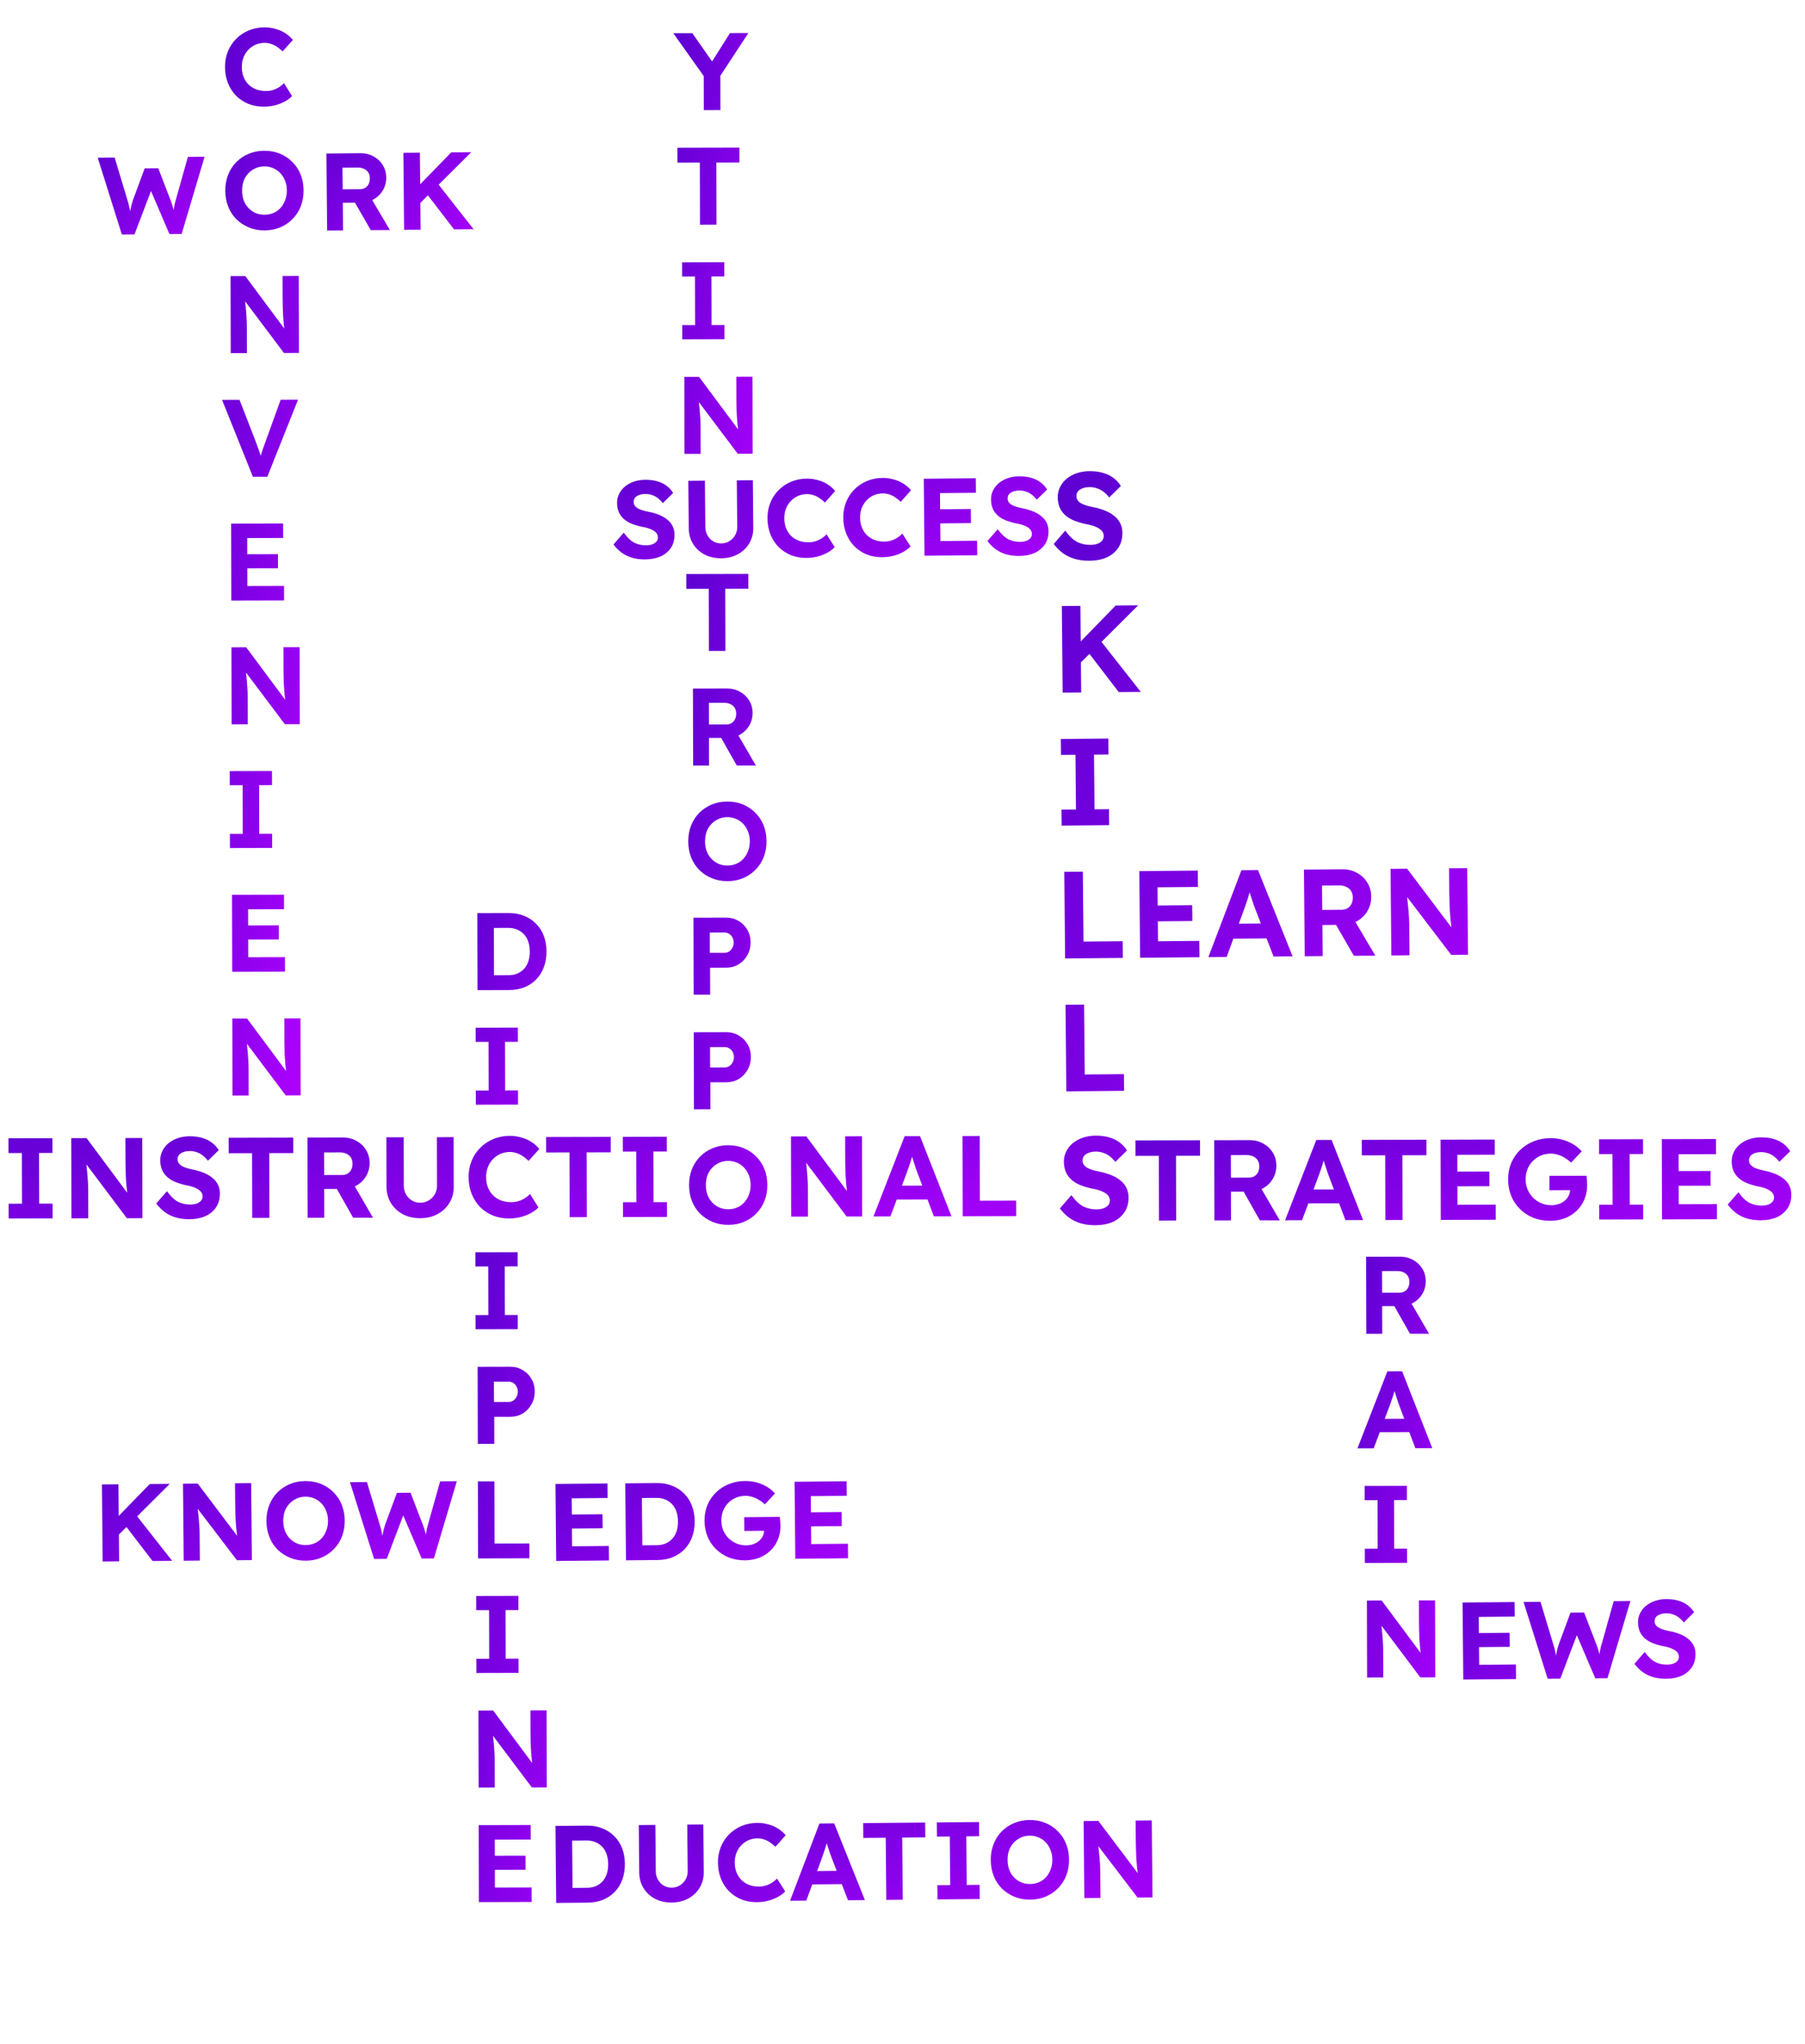 <svg width="394" height="446" viewBox="0 0 394 446" fill="none" xmlns="http://www.w3.org/2000/svg">
<path d="M1.884 265.88L1.877 262.655L4.802 262.648L4.775 251.598L1.85 251.605L1.843 248.38L11.443 248.357L11.45 251.582L8.525 251.589L8.552 262.639L11.477 262.632L11.484 265.857L1.884 265.88ZM15.591 265.848L15.55 248.348L18.9 248.34L28.606 261.392L27.906 261.393C27.838 260.877 27.778 260.377 27.727 259.894C27.676 259.394 27.625 258.894 27.573 258.394C27.539 257.878 27.504 257.353 27.47 256.82C27.452 256.27 27.434 255.695 27.416 255.095C27.398 254.478 27.388 253.811 27.386 253.095L27.375 248.32L31.049 248.311L31.091 265.811L27.691 265.819L17.785 252.642L18.735 252.665C18.82 253.532 18.889 254.273 18.94 254.89C19.008 255.49 19.059 256.014 19.094 256.464C19.128 256.914 19.154 257.306 19.172 257.639C19.206 257.972 19.223 258.289 19.224 258.589C19.241 258.889 19.25 259.206 19.251 259.539L19.266 265.839L15.591 265.848ZM41.311 266.037C40.227 266.039 39.235 265.908 38.335 265.644C37.451 265.379 36.658 264.989 35.957 264.474C35.272 263.959 34.654 263.336 34.102 262.604L36.446 259.923C37.265 261.055 38.076 261.828 38.877 262.242C39.694 262.641 40.578 262.838 41.528 262.836C42.045 262.835 42.503 262.767 42.903 262.633C43.319 262.482 43.643 262.273 43.876 262.006C44.109 261.738 44.225 261.421 44.224 261.055C44.223 260.788 44.164 260.547 44.047 260.33C43.93 260.097 43.763 259.898 43.546 259.731C43.328 259.549 43.07 259.391 42.77 259.258C42.469 259.109 42.136 258.985 41.769 258.886C41.402 258.77 41.001 258.679 40.568 258.613C39.634 258.399 38.817 258.143 38.116 257.844C37.415 257.529 36.831 257.147 36.363 256.698C35.896 256.233 35.544 255.709 35.31 255.126C35.092 254.543 34.982 253.885 34.98 253.152C34.978 252.402 35.143 251.71 35.475 251.076C35.807 250.425 36.264 249.865 36.846 249.397C37.445 248.929 38.127 248.569 38.894 248.317C39.676 248.066 40.501 247.939 41.368 247.937C42.434 247.934 43.368 248.057 44.169 248.305C44.969 248.536 45.661 248.876 46.246 249.325C46.847 249.774 47.348 250.322 47.75 250.971L45.38 253.277C45.029 252.811 44.645 252.42 44.227 252.105C43.827 251.789 43.385 251.557 42.901 251.408C42.434 251.242 41.95 251.16 41.45 251.161C40.9 251.163 40.425 251.239 40.026 251.39C39.626 251.524 39.31 251.725 39.077 251.992C38.861 252.259 38.754 252.584 38.755 252.968C38.755 253.268 38.831 253.534 38.981 253.767C39.132 254 39.349 254.208 39.633 254.391C39.917 254.557 40.259 254.706 40.659 254.838C41.059 254.971 41.501 255.086 41.985 255.185C42.902 255.366 43.727 255.606 44.462 255.904C45.196 256.202 45.821 256.568 46.339 257C46.873 257.415 47.283 257.914 47.568 258.497C47.852 259.063 47.996 259.704 47.997 260.421C48 261.604 47.719 262.613 47.154 263.448C46.59 264.283 45.808 264.926 44.809 265.378C43.81 265.814 42.644 266.034 41.311 266.037ZM55.056 265.754L55.023 251.629L49.923 251.641L49.915 248.266L64.015 248.233L64.023 251.608L58.773 251.62L58.806 265.745L55.056 265.754ZM67.153 265.725L67.112 248.225L74.862 248.207C75.945 248.205 76.929 248.452 77.814 248.95C78.698 249.431 79.391 250.088 79.893 250.92C80.412 251.752 80.673 252.702 80.675 253.768C80.678 254.818 80.422 255.777 79.907 256.645C79.409 257.496 78.719 258.173 77.837 258.675C76.955 259.177 75.972 259.429 74.888 259.432L70.764 259.442L70.778 265.717L67.153 265.725ZM77.078 265.702L72.61 257.812L76.458 257.178L81.428 265.717L77.078 265.702ZM70.756 256.392L74.706 256.382C75.156 256.381 75.548 256.28 75.881 256.08C76.23 255.862 76.496 255.57 76.678 255.203C76.861 254.819 76.952 254.394 76.951 253.927C76.949 253.427 76.84 252.994 76.622 252.628C76.405 252.262 76.088 251.979 75.67 251.78C75.253 251.565 74.77 251.457 74.22 251.459L70.745 251.467L70.756 256.392ZM91.737 265.817C90.32 265.82 89.052 265.532 87.934 264.951C86.833 264.354 85.965 263.539 85.329 262.507C84.693 261.459 84.373 260.276 84.37 258.96L84.345 248.16L88.12 248.151L88.145 258.726C88.146 259.426 88.306 260.059 88.624 260.624C88.942 261.174 89.368 261.614 89.902 261.946C90.453 262.278 91.062 262.444 91.728 262.442C92.412 262.441 93.028 262.272 93.577 261.938C94.143 261.603 94.584 261.16 94.899 260.61C95.231 260.042 95.396 259.408 95.395 258.708L95.37 248.133L99.02 248.125L99.045 258.925C99.048 260.241 98.734 261.426 98.104 262.477C97.473 263.512 96.6 264.331 95.484 264.933C94.386 265.519 93.136 265.814 91.737 265.817ZM111.133 265.871C109.849 265.874 108.665 265.66 107.581 265.23C106.513 264.782 105.579 264.159 104.777 263.361C103.991 262.546 103.381 261.589 102.945 260.491C102.509 259.375 102.289 258.159 102.286 256.842C102.283 255.559 102.505 254.375 102.953 253.29C103.4 252.189 104.031 251.238 104.846 250.436C105.661 249.617 106.618 248.982 107.716 248.529C108.815 248.077 110.007 247.849 111.29 247.846C112.123 247.844 112.94 247.958 113.741 248.19C114.558 248.405 115.3 248.728 115.968 249.16C116.652 249.591 117.237 250.107 117.722 250.705L115.378 253.311C114.977 252.912 114.559 252.571 114.125 252.289C113.708 251.99 113.258 251.766 112.774 251.617C112.307 251.452 111.807 251.369 111.273 251.371C110.557 251.372 109.882 251.507 109.249 251.776C108.633 252.044 108.092 252.42 107.627 252.904C107.161 253.372 106.788 253.948 106.506 254.632C106.241 255.299 106.109 256.041 106.111 256.858C106.113 257.691 106.248 258.449 106.517 259.132C106.785 259.798 107.161 260.372 107.646 260.854C108.13 261.32 108.706 261.685 109.373 261.95C110.057 262.199 110.808 262.322 111.624 262.32C112.158 262.319 112.674 262.242 113.174 262.091C113.673 261.94 114.131 261.731 114.547 261.463C114.98 261.195 115.362 260.886 115.695 260.535L117.527 263.456C117.128 263.907 116.587 264.317 115.905 264.685C115.239 265.053 114.49 265.346 113.657 265.565C112.824 265.767 111.983 265.869 111.133 265.871ZM124.343 265.59L124.31 251.465L119.21 251.477L119.202 248.102L133.302 248.068L133.31 251.443L128.06 251.456L128.093 265.581L124.343 265.59ZM135.99 265.562L135.983 262.337L138.908 262.33L138.882 251.28L135.957 251.287L135.949 248.062L145.549 248.039L145.556 251.264L142.631 251.271L142.658 262.321L145.583 262.314L145.59 265.539L135.99 265.562ZM172.695 265.475L172.654 247.975L176.004 247.967L185.71 261.019L185.01 261.021C184.942 260.504 184.882 260.005 184.831 259.521C184.78 259.021 184.729 258.522 184.678 258.022C184.643 257.505 184.608 256.98 184.574 256.447C184.556 255.897 184.538 255.322 184.52 254.722C184.502 254.105 184.492 253.439 184.49 252.722L184.479 247.947L188.154 247.938L188.195 265.438L184.795 265.446L174.889 252.27L175.839 252.293C175.924 253.159 175.993 253.901 176.044 254.517C176.112 255.117 176.164 255.642 176.198 256.092C176.232 256.542 176.258 256.933 176.276 257.267C176.31 257.6 176.327 257.916 176.328 258.216C176.345 258.516 176.354 258.833 176.355 259.166L176.37 265.466L172.695 265.475ZM190.664 265.433L197.473 247.916L200.823 247.908L207.689 265.392L203.839 265.401L200.292 255.985C200.191 255.718 200.065 255.377 199.914 254.961C199.78 254.544 199.637 254.103 199.486 253.637C199.335 253.17 199.192 252.729 199.058 252.313C198.924 251.88 198.823 251.521 198.755 251.238L199.43 251.212C199.331 251.595 199.216 251.996 199.083 252.412C198.967 252.813 198.843 253.23 198.711 253.663C198.579 254.08 198.438 254.489 198.289 254.889C198.14 255.29 197.999 255.682 197.867 256.065L194.364 265.424L190.664 265.433ZM193.83 261.75L195.048 258.722L203.073 258.703L204.33 261.725L193.83 261.75ZM210.146 265.386L210.105 247.886L213.855 247.877L213.888 262.002L221.813 261.984L221.821 265.359L210.146 265.386Z" fill="url(#paint0_linear_1159_3414)"/>
<path d="M153.628 24.029L153.608 15.653L153.779 16.828L146.964 7.245L151.116 7.235L156.318 14.662L154.686 14.594L159.348 7.215L163.356 7.206L156.876 17.085L157.232 15.452L157.252 24.02L153.628 24.029ZM152.799 49.031L152.767 35.471L147.871 35.482L147.864 32.242L161.4 32.21L161.407 35.45L156.367 35.462L156.399 49.022L152.799 49.031ZM148.923 74.04L148.915 70.944L151.723 70.937L151.698 60.329L148.89 60.336L148.883 57.24L158.099 57.218L158.106 60.314L155.298 60.321L155.323 70.929L158.131 70.922L158.139 74.018L148.923 74.04ZM149.414 99.039L149.374 82.239L152.59 82.231L161.908 94.761L161.236 94.763C161.171 94.267 161.114 93.787 161.065 93.323C161.015 92.843 160.966 92.364 160.917 91.884C160.884 91.388 160.851 90.884 160.818 90.372C160.8 89.844 160.783 89.292 160.766 88.716C160.748 88.124 160.739 87.484 160.737 86.796L160.726 82.212L164.254 82.204L164.294 99.004L161.03 99.011L151.52 86.362L152.432 86.384C152.514 87.216 152.58 87.927 152.629 88.519C152.694 89.095 152.744 89.599 152.777 90.031C152.81 90.463 152.835 90.839 152.851 91.159C152.884 91.479 152.901 91.783 152.902 92.071C152.918 92.359 152.927 92.663 152.928 92.983L152.942 99.031L149.414 99.039Z" fill="url(#paint1_linear_1159_3414)"/>
<path d="M298.236 291.039L298.196 274.239L305.636 274.222C306.676 274.219 307.621 274.457 308.47 274.935C309.319 275.397 309.985 276.027 310.466 276.826C310.964 277.625 311.215 278.536 311.217 279.56C311.219 280.568 310.974 281.489 310.48 282.322C310.001 283.139 309.339 283.789 308.492 284.271C307.645 284.753 306.702 284.995 305.662 284.998L301.702 285.007L301.716 291.031L298.236 291.039ZM307.764 291.017L303.474 283.443L307.169 282.834L311.94 291.031L307.764 291.017ZM301.695 282.079L305.487 282.07C305.919 282.069 306.295 281.972 306.614 281.779C306.95 281.57 307.205 281.29 307.38 280.937C307.555 280.569 307.642 280.161 307.641 279.713C307.64 279.233 307.535 278.817 307.326 278.466C307.118 278.114 306.813 277.843 306.412 277.652C306.012 277.445 305.548 277.342 305.02 277.343L301.684 277.351L301.695 282.079ZM296.303 316.044L302.84 299.228L306.056 299.221L312.647 316.005L308.951 316.014L305.546 306.974C305.449 306.718 305.329 306.39 305.184 305.991C305.055 305.591 304.918 305.167 304.773 304.72C304.628 304.272 304.491 303.848 304.362 303.449C304.233 303.033 304.136 302.689 304.071 302.417L304.719 302.392C304.624 302.76 304.513 303.144 304.386 303.545C304.275 303.929 304.156 304.329 304.029 304.745C303.902 305.146 303.767 305.538 303.623 305.922C303.48 306.307 303.345 306.683 303.218 307.051L299.855 316.035L296.303 316.044ZM299.343 312.509L300.512 309.602L308.216 309.584L309.423 312.485L299.343 312.509ZM297.923 341.04L297.915 337.944L300.723 337.937L300.698 327.329L297.89 327.336L297.883 324.24L307.099 324.218L307.106 327.314L304.298 327.321L304.323 337.929L307.131 337.922L307.139 341.018L297.923 341.04ZM298.414 366.039L298.374 349.239L301.59 349.231L310.908 361.761L310.236 361.763C310.171 361.267 310.114 360.787 310.065 360.323C310.015 359.843 309.966 359.364 309.917 358.884C309.884 358.388 309.851 357.884 309.818 357.372C309.8 356.844 309.783 356.292 309.766 355.716C309.748 355.124 309.739 354.484 309.737 353.796L309.726 349.212L313.254 349.204L313.294 366.004L310.03 366.011L300.52 353.362L301.432 353.384C301.514 354.216 301.58 354.927 301.629 355.519C301.694 356.095 301.744 356.599 301.777 357.031C301.81 357.463 301.835 357.839 301.851 358.159C301.884 358.479 301.901 358.783 301.902 359.071C301.918 359.359 301.927 359.663 301.928 359.983L301.942 366.031L298.414 366.039Z" fill="url(#paint2_linear_1159_3414)"/>
<path d="M154.74 142.042L154.708 128.482L149.812 128.494L149.804 125.254L163.34 125.222L163.348 128.462L158.308 128.474L158.34 142.034L154.74 142.042ZM151.295 167.051L151.256 150.251L158.696 150.233C159.736 150.231 160.68 150.468 161.529 150.946C162.378 151.408 163.044 152.039 163.526 152.838C164.024 153.636 164.274 154.548 164.276 155.572C164.279 156.58 164.033 157.5 163.539 158.334C163.061 159.151 162.398 159.8 161.551 160.282C160.705 160.764 159.761 161.007 158.721 161.009L154.761 161.018L154.775 167.042L151.295 167.051ZM160.823 167.028L156.533 159.454L160.228 158.845L164.999 167.042L160.823 167.028ZM154.754 158.09L158.546 158.081C158.978 158.08 159.354 157.983 159.674 157.791C160.009 157.582 160.264 157.301 160.44 156.949C160.615 156.58 160.702 156.172 160.701 155.724C160.699 155.244 160.595 154.829 160.386 154.477C160.177 154.126 159.872 153.854 159.472 153.663C159.071 153.456 158.607 153.353 158.079 153.355L154.743 153.362L154.754 158.09ZM158.795 192.273C157.563 192.276 156.427 192.063 155.386 191.633C154.345 191.203 153.431 190.606 152.646 189.839C151.876 189.057 151.281 188.139 150.863 187.084C150.444 186.013 150.234 184.853 150.231 183.605C150.228 182.341 150.433 181.189 150.847 180.148C151.26 179.091 151.85 178.169 152.616 177.384C153.398 176.598 154.309 175.988 155.348 175.553C156.387 175.119 157.522 174.9 158.754 174.897C160.002 174.894 161.139 175.107 162.164 175.537C163.205 175.966 164.11 176.572 164.88 177.354C165.666 178.137 166.268 179.055 166.686 180.11C167.105 181.165 167.316 182.317 167.319 183.565C167.322 184.813 167.116 185.965 166.703 187.022C166.289 188.079 165.692 189.001 164.909 189.786C164.143 190.572 163.241 191.182 162.202 191.617C161.179 192.051 160.043 192.27 158.795 192.273ZM158.787 188.865C159.491 188.863 160.139 188.734 160.73 188.476C161.338 188.219 161.857 187.85 162.288 187.369C162.719 186.888 163.053 186.327 163.292 185.686C163.546 185.046 163.673 184.341 163.671 183.573C163.669 182.805 163.539 182.102 163.282 181.462C163.04 180.823 162.703 180.272 162.27 179.809C161.837 179.33 161.316 178.963 160.707 178.708C160.114 178.438 159.466 178.303 158.762 178.305C158.058 178.307 157.41 178.444 156.819 178.718C156.228 178.975 155.709 179.344 155.262 179.825C154.815 180.29 154.472 180.843 154.234 181.484C154.011 182.124 153.901 182.828 153.903 183.596C153.905 184.364 154.018 185.068 154.244 185.708C154.485 186.347 154.831 186.906 155.28 187.385C155.729 187.864 156.25 188.231 156.842 188.486C157.435 188.74 158.083 188.867 158.787 188.865ZM151.414 217.05L151.374 200.251L158.502 200.234C159.494 200.231 160.391 200.469 161.192 200.947C162.009 201.409 162.65 202.048 163.116 202.863C163.598 203.678 163.841 204.597 163.843 205.621C163.845 206.661 163.608 207.598 163.13 208.431C162.668 209.264 162.029 209.929 161.214 210.427C160.416 210.909 159.52 211.151 158.528 211.154L155 211.162L155.014 217.042L151.414 217.05ZM154.944 207.922L158.112 207.915C158.496 207.914 158.84 207.817 159.144 207.624C159.447 207.415 159.687 207.143 159.862 206.806C160.053 206.47 160.148 206.086 160.147 205.654C160.146 205.222 160.049 204.846 159.856 204.526C159.68 204.191 159.439 203.935 159.135 203.76C158.83 203.569 158.486 203.474 158.102 203.475L154.934 203.482L154.944 207.922ZM151.473 242.05L151.433 225.25L158.561 225.234C159.553 225.231 160.45 225.469 161.251 225.947C162.068 226.409 162.71 227.048 163.176 227.863C163.658 228.677 163.9 229.597 163.902 230.621C163.905 231.661 163.667 232.597 163.189 233.431C162.727 234.264 162.088 234.929 161.274 235.427C160.475 235.909 159.579 236.151 158.587 236.154L155.059 236.162L155.073 242.042L151.473 242.05ZM155.004 232.922L158.172 232.915C158.556 232.914 158.899 232.817 159.203 232.624C159.507 232.415 159.746 232.143 159.921 231.806C160.112 231.47 160.207 231.086 160.206 230.654C160.205 230.222 160.108 229.846 159.916 229.526C159.739 229.191 159.498 228.935 159.194 228.76C158.889 228.569 158.545 228.474 158.161 228.475L154.993 228.482L155.004 232.922ZM158.973 267.273C157.741 267.276 156.605 267.062 155.564 266.633C154.523 266.203 153.609 265.605 152.823 264.839C152.054 264.057 151.459 263.139 151.041 262.084C150.622 261.012 150.412 259.853 150.409 258.605C150.406 257.341 150.611 256.189 151.024 255.148C151.438 254.091 152.028 253.169 152.794 252.383C153.576 251.597 154.487 250.987 155.526 250.553C156.564 250.118 157.7 249.9 158.932 249.897C160.18 249.894 161.316 250.107 162.341 250.537C163.383 250.966 164.288 251.572 165.058 252.354C165.844 253.136 166.446 254.055 166.864 255.11C167.283 256.165 167.494 257.316 167.497 258.564C167.5 259.812 167.294 260.965 166.881 262.022C166.467 263.079 165.869 264 165.087 264.786C164.321 265.572 163.419 266.182 162.38 266.617C161.357 267.051 160.221 267.27 158.973 267.273ZM158.965 263.865C159.669 263.863 160.317 263.734 160.908 263.476C161.516 263.219 162.035 262.849 162.466 262.368C162.896 261.887 163.231 261.327 163.47 260.686C163.724 260.045 163.85 259.341 163.849 258.573C163.847 257.805 163.717 257.101 163.46 256.462C163.218 255.823 162.881 255.271 162.448 254.808C162.014 254.329 161.494 253.963 160.885 253.708C160.292 253.438 159.644 253.303 158.94 253.305C158.236 253.306 157.588 253.444 156.997 253.717C156.406 253.975 155.887 254.344 155.44 254.825C154.993 255.29 154.65 255.843 154.412 256.483C154.189 257.124 154.079 257.828 154.081 258.596C154.082 259.364 154.196 260.068 154.422 260.707C154.663 261.347 155.008 261.906 155.458 262.385C155.907 262.864 156.428 263.231 157.02 263.485C157.613 263.74 158.261 263.866 158.965 263.865Z" fill="url(#paint3_linear_1159_3414)"/>
<path d="M252.984 266.332L252.951 252.207L247.851 252.219L247.843 248.844L261.943 248.811L261.951 252.186L256.701 252.198L256.734 266.323L252.984 266.332ZM265.081 266.303L265.04 248.803L272.79 248.785C273.873 248.783 274.857 249.03 275.742 249.528C276.626 250.009 277.319 250.666 277.821 251.498C278.34 252.33 278.6 253.28 278.603 254.346C278.605 255.396 278.349 256.355 277.835 257.223C277.337 258.074 276.647 258.751 275.765 259.253C274.882 259.755 273.9 260.008 272.816 260.01L268.691 260.02L268.706 266.295L265.081 266.303ZM275.006 266.28L270.538 258.39L274.386 257.756L279.356 266.295L275.006 266.28ZM268.684 256.97L272.634 256.961C273.084 256.959 273.476 256.859 273.808 256.658C274.158 256.44 274.424 256.148 274.606 255.781C274.789 255.397 274.879 254.972 274.878 254.505C274.877 254.005 274.768 253.572 274.55 253.206C274.333 252.84 274.015 252.557 273.598 252.358C273.181 252.143 272.697 252.035 272.147 252.037L268.673 252.045L268.684 256.97ZM280.511 266.267L287.32 248.751L290.67 248.743L297.536 266.226L293.686 266.236L290.139 256.819C290.038 256.553 289.912 256.211 289.761 255.795C289.627 255.379 289.484 254.937 289.333 254.471C289.182 254.005 289.039 253.563 288.905 253.147C288.771 252.714 288.67 252.356 288.603 252.073L289.277 252.046C289.178 252.43 289.063 252.83 288.93 253.247C288.815 253.647 288.691 254.064 288.558 254.498C288.426 254.915 288.285 255.323 288.136 255.724C287.987 256.124 287.846 256.516 287.714 256.9L284.211 266.258L280.511 266.267ZM283.677 262.584L284.895 259.556L292.92 259.537L294.177 262.559L283.677 262.584ZM302.398 266.215L302.365 252.09L297.265 252.102L297.257 248.727L311.357 248.694L311.365 252.069L306.115 252.081L306.148 266.206L302.398 266.215ZM314.495 266.186L314.454 248.686L326.279 248.658L326.287 251.958L318.112 251.978L318.137 262.878L326.487 262.858L326.495 266.158L314.495 266.186ZM316.228 258.857L316.22 255.657L325.095 255.636L325.103 258.836L316.228 258.857ZM338.39 266.38C337.04 266.383 335.798 266.161 334.663 265.713C333.546 265.249 332.577 264.61 331.759 263.795C330.94 262.981 330.305 262.024 329.852 260.925C329.416 259.826 329.197 258.635 329.193 257.351C329.19 256.068 329.413 254.884 329.86 253.8C330.324 252.699 330.972 251.747 331.803 250.945C332.651 250.126 333.642 249.491 334.774 249.038C335.906 248.585 337.147 248.357 338.497 248.354C339.43 248.352 340.322 248.475 341.173 248.723C342.024 248.971 342.799 249.311 343.5 249.742C344.201 250.174 344.786 250.673 345.254 251.238L342.935 253.694C342.501 253.278 342.041 252.929 341.557 252.647C341.09 252.348 340.598 252.124 340.081 251.976C339.564 251.81 339.03 251.728 338.48 251.729C337.697 251.731 336.972 251.875 336.306 252.159C335.657 252.444 335.083 252.837 334.584 253.339C334.085 253.84 333.695 254.432 333.413 255.116C333.148 255.8 333.017 256.542 333.018 257.342C333.02 258.126 333.164 258.867 333.449 259.566C333.75 260.249 334.152 260.848 334.653 261.363C335.171 261.862 335.772 262.261 336.456 262.559C337.14 262.841 337.874 262.981 338.657 262.979C339.207 262.978 339.732 262.893 340.231 262.725C340.731 262.557 341.164 262.323 341.53 262.022C341.912 261.705 342.203 261.337 342.402 260.92C342.618 260.503 342.725 260.061 342.724 259.594L342.722 258.994L343.224 259.693L338.224 259.705L338.217 256.58L346.317 256.561C346.334 256.744 346.351 256.969 346.368 257.236C346.402 257.502 346.42 257.769 346.42 258.036C346.437 258.285 346.446 258.485 346.447 258.635C346.449 259.769 346.243 260.811 345.829 261.762C345.431 262.713 344.867 263.531 344.135 264.216C343.42 264.901 342.571 265.436 341.589 265.822C340.606 266.191 339.54 266.377 338.39 266.38ZM349.079 266.104L349.072 262.879L351.997 262.872L351.97 251.822L349.045 251.829L349.038 248.604L358.638 248.582L358.645 251.807L355.72 251.813L355.747 262.863L358.672 262.856L358.679 266.081L349.079 266.104ZM362.786 266.072L362.745 248.572L374.57 248.544L374.577 251.844L366.402 251.863L366.428 262.763L374.778 262.743L374.786 266.043L362.786 266.072ZM364.519 258.743L364.511 255.543L373.386 255.522L373.394 258.722L364.519 258.743ZM384.331 266.271C383.247 266.273 382.255 266.142 381.355 265.878C380.471 265.613 379.678 265.223 378.977 264.708C378.293 264.193 377.674 263.57 377.123 262.838L379.466 260.157C380.286 261.289 381.096 262.062 381.897 262.476C382.714 262.874 383.598 263.072 384.548 263.07C385.065 263.069 385.523 263.001 385.923 262.867C386.339 262.716 386.664 262.507 386.896 262.24C387.129 261.972 387.245 261.655 387.244 261.289C387.243 261.022 387.184 260.781 387.067 260.564C386.95 260.331 386.783 260.131 386.566 259.965C386.349 259.782 386.09 259.625 385.79 259.492C385.489 259.343 385.156 259.219 384.789 259.12C384.422 259.004 384.022 258.913 383.588 258.847C382.654 258.633 381.837 258.377 381.136 258.078C380.436 257.763 379.851 257.381 379.384 256.932C378.916 256.467 378.565 255.943 378.33 255.36C378.112 254.777 378.002 254.119 378 253.386C377.998 252.636 378.163 251.944 378.495 251.309C378.827 250.659 379.284 250.099 379.866 249.631C380.465 249.163 381.148 248.803 381.914 248.551C382.697 248.299 383.521 248.172 384.388 248.17C385.455 248.168 386.388 248.291 387.189 248.539C387.989 248.77 388.682 249.11 389.266 249.559C389.867 250.007 390.369 250.556 390.77 251.205L388.401 253.511C388.049 253.045 387.665 252.654 387.248 252.339C386.847 252.023 386.405 251.791 385.921 251.642C385.454 251.476 384.971 251.394 384.471 251.395C383.921 251.397 383.446 251.473 383.046 251.624C382.646 251.758 382.33 251.959 382.097 252.226C381.881 252.493 381.774 252.818 381.775 253.202C381.776 253.502 381.851 253.768 382.002 254.001C382.152 254.234 382.369 254.442 382.653 254.625C382.937 254.791 383.279 254.94 383.679 255.072C384.08 255.205 384.521 255.32 385.005 255.419C385.922 255.6 386.748 255.84 387.482 256.138C388.216 256.436 388.842 256.802 389.359 257.234C389.894 257.649 390.303 258.148 390.588 258.731C390.873 259.297 391.016 259.938 391.017 260.655C391.02 261.838 390.739 262.847 390.175 263.682C389.61 264.516 388.828 265.16 387.829 265.612C386.83 266.048 385.664 266.267 384.331 266.271Z" fill="url(#paint4_linear_1159_3414)"/>
<path d="M140.856 122.065C139.816 122.075 138.863 121.956 137.996 121.708C137.146 121.459 136.383 121.09 135.706 120.601C135.045 120.111 134.448 119.516 133.913 118.817L136.146 116.228C136.94 117.309 137.722 118.046 138.494 118.439C139.282 118.816 140.131 119 141.043 118.991C141.539 118.987 141.979 118.919 142.362 118.787C142.76 118.639 143.07 118.437 143.292 118.178C143.514 117.92 143.623 117.615 143.619 117.263C143.617 117.007 143.559 116.776 143.445 116.569C143.331 116.346 143.169 116.156 142.96 115.997C142.75 115.823 142.501 115.674 142.212 115.548C141.922 115.407 141.601 115.29 141.248 115.197C140.895 115.089 140.51 115.004 140.094 114.944C139.196 114.744 138.41 114.503 137.735 114.222C137.06 113.924 136.497 113.561 136.045 113.133C135.593 112.689 135.252 112.189 135.023 111.631C134.81 111.073 134.7 110.442 134.694 109.738C134.687 109.018 134.841 108.352 135.155 107.741C135.469 107.114 135.904 106.574 136.46 106.121C137.032 105.668 137.685 105.318 138.419 105.071C139.168 104.824 139.959 104.697 140.791 104.689C141.815 104.68 142.712 104.791 143.482 105.024C144.252 105.241 144.919 105.563 145.483 105.99C146.063 106.416 146.548 106.94 146.938 107.56L144.678 109.789C144.338 109.344 143.967 108.972 143.564 108.672C143.177 108.371 142.751 108.151 142.286 108.011C141.836 107.855 141.372 107.78 140.892 107.784C140.364 107.789 139.908 107.865 139.526 108.013C139.143 108.144 138.841 108.339 138.619 108.597C138.414 108.855 138.312 109.168 138.316 109.536C138.318 109.824 138.393 110.079 138.539 110.302C138.685 110.525 138.895 110.723 139.168 110.896C139.442 111.054 139.771 111.195 140.156 111.319C140.542 111.444 140.967 111.552 141.431 111.643C142.313 111.811 143.107 112.036 143.814 112.317C144.52 112.599 145.124 112.945 145.623 113.357C146.139 113.752 146.536 114.228 146.813 114.786C147.09 115.327 147.231 115.942 147.238 116.63C147.248 117.766 146.985 118.736 146.449 119.541C145.912 120.346 145.166 120.969 144.21 121.41C143.254 121.835 142.136 122.053 140.856 122.065ZM157.459 121.816C156.099 121.828 154.88 121.559 153.803 121.009C152.742 120.443 151.903 119.667 151.286 118.681C150.668 117.678 150.354 116.545 150.342 115.281L150.246 104.914L153.87 104.88L153.964 115.032C153.97 115.704 154.128 116.31 154.437 116.851C154.746 117.377 155.158 117.797 155.672 118.112C156.203 118.427 156.789 118.582 157.429 118.576C158.085 118.57 158.675 118.404 159.2 118.079C159.741 117.754 160.161 117.326 160.461 116.796C160.775 116.249 160.93 115.639 160.924 114.967L160.83 104.816L164.334 104.783L164.429 115.151C164.441 116.415 164.148 117.554 163.549 118.567C162.95 119.565 162.118 120.357 161.051 120.942C160 121.512 158.803 121.803 157.459 121.816ZM176.079 121.74C174.847 121.751 173.709 121.553 172.665 121.147C171.637 120.725 170.736 120.133 169.961 119.372C169.202 118.595 168.609 117.68 168.183 116.628C167.757 115.56 167.539 114.394 167.527 113.13C167.516 111.898 167.721 110.76 168.143 109.716C168.566 108.656 169.165 107.739 169.942 106.964C170.719 106.172 171.633 105.556 172.685 105.114C173.737 104.672 174.879 104.446 176.111 104.434C176.911 104.427 177.696 104.532 178.466 104.749C179.252 104.949 179.967 105.255 180.611 105.665C181.27 106.075 181.835 106.566 182.304 107.137L180.071 109.654C179.684 109.274 179.281 108.949 178.862 108.681C178.46 108.397 178.026 108.185 177.56 108.045C177.111 107.889 176.63 107.814 176.118 107.819C175.43 107.825 174.783 107.959 174.178 108.221C173.588 108.482 173.072 108.847 172.628 109.315C172.184 109.767 171.829 110.322 171.563 110.981C171.313 111.623 171.192 112.336 171.199 113.12C171.206 113.92 171.341 114.647 171.603 115.301C171.865 115.938 172.23 116.487 172.698 116.947C173.167 117.39 173.722 117.737 174.364 117.987C175.022 118.221 175.743 118.334 176.527 118.327C177.039 118.322 177.535 118.246 178.013 118.097C178.492 117.949 178.93 117.745 179.328 117.485C179.741 117.225 180.107 116.926 180.424 116.587L182.201 119.379C181.821 119.814 181.305 120.211 180.652 120.569C180.016 120.927 179.298 121.214 178.5 121.429C177.702 121.629 176.895 121.732 176.079 121.74ZM192.625 121.587C191.393 121.598 190.255 121.4 189.211 120.994C188.184 120.572 187.282 119.98 186.507 119.219C185.748 118.442 185.155 117.527 184.73 116.475C184.304 115.407 184.085 114.241 184.073 112.977C184.062 111.745 184.267 110.607 184.69 109.563C185.112 108.503 185.711 107.586 186.488 106.811C187.265 106.019 188.179 105.403 189.231 104.961C190.283 104.519 191.425 104.293 192.657 104.282C193.457 104.274 194.242 104.379 195.012 104.596C195.798 104.796 196.513 105.102 197.157 105.512C197.817 105.922 198.381 106.413 198.85 106.984L196.618 109.501C196.23 109.121 195.827 108.796 195.409 108.528C195.006 108.244 194.572 108.032 194.107 107.892C193.657 107.736 193.176 107.661 192.664 107.666C191.976 107.672 191.33 107.806 190.724 108.068C190.134 108.329 189.618 108.694 189.174 109.162C188.73 109.614 188.375 110.169 188.109 110.828C187.859 111.47 187.738 112.183 187.745 112.967C187.753 113.767 187.887 114.494 188.149 115.148C188.411 115.785 188.776 116.334 189.245 116.794C189.713 117.237 190.268 117.584 190.91 117.834C191.569 118.068 192.29 118.181 193.074 118.174C193.586 118.17 194.081 118.093 194.56 117.945C195.038 117.796 195.476 117.592 195.874 117.332C196.288 117.072 196.653 116.773 196.97 116.434L198.748 119.226C198.368 119.661 197.851 120.058 197.198 120.416C196.562 120.774 195.844 121.061 195.046 121.276C194.248 121.476 193.441 121.579 192.625 121.587ZM201.801 121.262L201.646 104.462L212.998 104.357L213.027 107.525L205.179 107.598L205.276 118.061L213.292 117.987L213.321 121.155L201.801 121.262ZM203.416 114.214L203.388 111.143L211.908 111.064L211.936 114.136L203.416 114.214ZM222.485 121.31C221.445 121.32 220.492 121.201 219.626 120.953C218.775 120.705 218.012 120.336 217.335 119.846C216.675 119.356 216.077 118.762 215.543 118.063L217.775 115.474C218.569 116.554 219.352 117.291 220.123 117.684C220.911 118.061 221.761 118.245 222.673 118.237C223.169 118.232 223.608 118.164 223.991 118.032C224.39 117.885 224.7 117.682 224.921 117.424C225.143 117.166 225.252 116.861 225.249 116.509C225.246 116.253 225.188 116.021 225.074 115.814C224.96 115.591 224.799 115.401 224.589 115.243C224.379 115.069 224.13 114.919 223.841 114.794C223.552 114.652 223.23 114.535 222.878 114.443C222.525 114.334 222.14 114.249 221.723 114.189C220.825 113.99 220.039 113.749 219.364 113.467C218.69 113.169 218.126 112.806 217.674 112.379C217.222 111.935 216.882 111.434 216.652 110.876C216.439 110.318 216.329 109.687 216.323 108.983C216.316 108.263 216.47 107.597 216.784 106.987C217.099 106.36 217.534 105.82 218.09 105.366C218.661 104.913 219.314 104.563 220.048 104.316C220.798 104.069 221.588 103.942 222.42 103.934C223.444 103.925 224.341 104.037 225.112 104.269C225.882 104.486 226.549 104.808 227.113 105.235C227.693 105.662 228.178 106.185 228.567 106.806L226.308 109.035C225.968 108.59 225.596 108.217 225.193 107.917C224.807 107.616 224.381 107.396 223.915 107.257C223.466 107.101 223.001 107.025 222.521 107.03C221.993 107.034 221.538 107.111 221.155 107.258C220.772 107.39 220.47 107.585 220.248 107.843C220.043 108.1 219.942 108.413 219.945 108.781C219.948 109.069 220.022 109.325 220.168 109.547C220.314 109.77 220.524 109.968 220.798 110.142C221.071 110.299 221.401 110.44 221.786 110.564C222.171 110.689 222.596 110.797 223.061 110.889C223.942 111.057 224.736 111.281 225.443 111.563C226.15 111.844 226.753 112.191 227.253 112.602C227.768 112.997 228.165 113.474 228.442 114.031C228.719 114.573 228.861 115.187 228.867 115.875C228.878 117.011 228.615 117.982 228.078 118.787C227.541 119.592 226.795 120.215 225.839 120.655C224.883 121.08 223.765 121.299 222.485 121.31Z" fill="url(#paint5_linear_1159_3414)"/>
<path d="M319.406 366.478L319.25 349.679L330.602 349.574L330.631 352.742L322.784 352.814L322.88 363.278L330.896 363.204L330.925 366.372L319.406 366.478ZM321.021 359.431L320.992 356.359L329.512 356.28L329.54 359.352L321.021 359.431ZM337.831 366.308L332.564 349.556L336.26 349.521L339.083 358.88C339.198 359.215 339.297 359.582 339.381 359.981C339.48 360.364 339.556 360.739 339.607 361.107C339.675 361.458 339.726 361.794 339.761 362.114C339.811 362.417 339.854 362.673 339.888 362.881L339.312 362.862C339.449 362.189 339.564 361.627 339.656 361.179C339.748 360.714 339.832 360.305 339.909 359.952C340.001 359.583 340.11 359.214 340.234 358.845L342.81 351.885L345.786 351.858L348.442 358.769C348.639 359.247 348.795 359.71 348.911 360.157C349.043 360.588 349.151 361.011 349.235 361.426C349.318 361.825 349.402 362.233 349.486 362.648L348.959 362.749C349.004 362.412 349.033 362.124 349.047 361.884C349.077 361.628 349.098 361.395 349.113 361.187C349.143 360.979 349.173 360.771 349.203 360.562C349.233 360.338 349.278 360.082 349.34 359.793C349.401 359.488 349.494 359.136 349.618 358.734L352.243 349.374L355.891 349.34L350.887 366.187L348.223 366.212L343.979 356.314L344.364 356.359L340.591 366.282L337.831 366.308ZM363.713 366.308C362.674 366.318 361.72 366.199 360.854 365.951C360.004 365.703 359.24 365.334 358.564 364.844C357.903 364.354 357.306 363.76 356.771 363.06L359.003 360.472C359.797 361.552 360.58 362.289 361.352 362.682C362.139 363.059 362.989 363.243 363.901 363.235C364.397 363.23 364.836 363.162 365.219 363.03C365.618 362.883 365.928 362.68 366.15 362.422C366.371 362.164 366.48 361.859 366.477 361.507C366.475 361.251 366.417 361.019 366.303 360.812C366.189 360.589 366.027 360.399 365.817 360.241C365.608 360.067 365.358 359.917 365.069 359.792C364.78 359.65 364.459 359.533 364.106 359.44C363.753 359.332 363.368 359.247 362.952 359.187C362.054 358.987 361.267 358.747 360.593 358.465C359.918 358.167 359.355 357.804 358.903 357.376C358.451 356.933 358.11 356.432 357.881 355.874C357.668 355.316 357.558 354.685 357.551 353.981C357.545 353.261 357.698 352.595 358.013 351.984C358.327 351.358 358.762 350.818 359.318 350.364C359.89 349.911 360.543 349.561 361.276 349.314C362.026 349.067 362.817 348.94 363.649 348.932C364.673 348.923 365.57 349.034 366.34 349.267C367.11 349.484 367.777 349.806 368.341 350.233C368.921 350.66 369.406 351.183 369.796 351.804L367.536 354.033C367.196 353.588 366.825 353.215 366.422 352.915C366.035 352.614 365.609 352.394 365.144 352.255C364.694 352.099 364.229 352.023 363.749 352.027C363.221 352.032 362.766 352.109 362.384 352.256C362.001 352.388 361.699 352.582 361.477 352.84C361.271 353.098 361.17 353.411 361.174 353.779C361.176 354.067 361.251 354.323 361.397 354.545C361.543 354.768 361.753 354.966 362.026 355.14C362.3 355.297 362.629 355.438 363.014 355.562C363.399 355.687 363.824 355.795 364.289 355.887C365.171 356.054 365.965 356.279 366.671 356.561C367.378 356.842 367.981 357.189 368.481 357.6C368.997 357.995 369.393 358.472 369.67 359.029C369.947 359.57 370.089 360.185 370.096 360.873C370.106 362.009 369.843 362.98 369.306 363.785C368.77 364.59 368.024 365.212 367.068 365.653C366.111 366.078 364.993 366.297 363.713 366.308Z" fill="url(#paint6_linear_1159_3414)"/>
<path d="M71.406 50.302L71.251 33.503L78.69 33.434C79.73 33.425 80.676 33.656 81.529 34.128C82.381 34.584 83.051 35.21 83.538 36.006C84.041 36.801 84.298 37.711 84.307 38.735C84.317 39.742 84.077 40.665 83.589 41.501C83.117 42.322 82.459 42.976 81.615 43.464C80.772 43.952 79.83 44.2 78.79 44.21L74.83 44.246L74.886 50.27L71.406 50.302ZM80.933 50.214L76.591 42.67L80.282 42.036L85.109 50.2L80.933 50.214ZM74.803 41.319L78.595 41.283C79.027 41.279 79.402 41.18 79.72 40.985C80.054 40.774 80.308 40.492 80.48 40.138C80.653 39.768 80.737 39.36 80.733 38.912C80.728 38.432 80.621 38.017 80.409 37.667C80.198 37.316 79.892 37.047 79.49 36.859C79.088 36.655 78.623 36.555 78.095 36.56L74.759 36.591L74.803 41.319ZM90.876 45.154L90.078 41.897L98.494 33.251L102.862 33.211L90.876 45.154ZM88.21 50.147L88.054 33.348L91.654 33.314L91.81 50.114L88.21 50.147ZM99.105 50.046L92.74 41.753L95.192 39.594L103.377 50.007L99.105 50.046Z" fill="url(#paint7_linear_1159_3414)"/>
<path d="M26.598 51.171L21.331 34.419L25.026 34.385L27.849 43.743C27.964 44.078 28.064 44.445 28.147 44.845C28.247 45.228 28.322 45.603 28.374 45.971C28.441 46.322 28.492 46.657 28.527 46.977C28.578 47.281 28.62 47.536 28.654 47.744L28.078 47.725C28.216 47.052 28.331 46.491 28.422 46.042C28.514 45.577 28.598 45.168 28.675 44.816C28.768 44.447 28.876 44.078 29.001 43.709L31.576 36.748L34.552 36.721L37.208 43.633C37.405 44.111 37.561 44.574 37.677 45.02C37.809 45.451 37.917 45.874 38.001 46.289C38.085 46.689 38.169 47.096 38.252 47.511L37.725 47.612C37.77 47.276 37.799 46.987 37.813 46.747C37.843 46.491 37.865 46.259 37.879 46.051C37.909 45.842 37.939 45.634 37.969 45.426C37.999 45.202 38.045 44.945 38.106 44.657C38.167 44.352 38.26 43.999 38.384 43.598L41.01 34.237L44.658 34.203L39.653 51.05L36.989 51.075L32.745 41.178L33.13 41.222L29.358 51.146L26.598 51.171Z" fill="url(#paint8_linear_1159_3414)"/>
<path d="M121.406 340.607L121.25 323.808L132.602 323.703L132.631 326.871L124.784 326.944L124.88 337.407L132.896 337.333L132.925 340.501L121.406 340.607ZM123.021 333.56L122.992 330.488L131.512 330.41L131.54 333.481L123.021 333.56ZM136.64 340.467L136.484 323.667L143.372 323.604C144.604 323.592 145.718 323.79 146.714 324.197C147.725 324.587 148.594 325.155 149.321 325.901C150.064 326.63 150.632 327.505 151.026 328.525C151.419 329.546 151.622 330.68 151.633 331.928C151.645 333.16 151.463 334.297 151.089 335.341C150.714 336.368 150.17 337.261 149.457 338.02C148.744 338.763 147.886 339.347 146.882 339.772C145.877 340.181 144.759 340.392 143.527 340.403L136.64 340.467ZM140.215 337.817L139.825 337.197L143.377 337.164C144.097 337.158 144.744 337.032 145.318 336.786C145.891 336.525 146.376 336.176 146.772 335.741C147.184 335.289 147.491 334.742 147.693 334.1C147.895 333.458 147.993 332.745 147.985 331.961C147.978 331.177 147.868 330.474 147.654 329.852C147.44 329.214 147.123 328.673 146.703 328.229C146.299 327.785 145.808 327.445 145.229 327.211C144.651 326.96 144.002 326.838 143.282 326.845L139.658 326.878L140.109 326.298L140.215 337.817ZM162.673 340.466C161.377 340.478 160.183 340.273 159.091 339.851C158.015 339.413 157.081 338.806 156.29 338.029C155.499 337.252 154.882 336.338 154.44 335.286C154.015 334.234 153.796 333.092 153.785 331.86C153.773 330.628 153.979 329.49 154.401 328.446C154.839 327.386 155.455 326.468 156.248 325.693C157.057 324.901 158.003 324.284 159.087 323.842C160.171 323.4 161.361 323.173 162.657 323.161C163.553 323.153 164.41 323.265 165.228 323.498C166.046 323.73 166.793 324.051 167.469 324.461C168.145 324.871 168.709 325.345 169.162 325.885L166.952 328.258C166.532 327.862 166.089 327.53 165.623 327.262C165.172 326.978 164.698 326.767 164.201 326.627C163.703 326.472 163.191 326.397 162.663 326.401C161.911 326.408 161.216 326.551 160.579 326.829C159.957 327.106 159.409 327.488 158.933 327.972C158.458 328.456 158.087 329.028 157.821 329.686C157.571 330.345 157.45 331.058 157.457 331.826C157.464 332.578 157.606 333.288 157.884 333.958C158.178 334.611 158.568 335.184 159.052 335.675C159.553 336.151 160.132 336.529 160.791 336.811C161.449 337.077 162.155 337.207 162.907 337.2C163.435 337.195 163.938 337.11 164.416 336.946C164.895 336.781 165.309 336.553 165.658 336.262C166.023 335.955 166.3 335.6 166.488 335.198C166.692 334.797 166.793 334.372 166.788 333.924L166.783 333.348L167.269 334.015L162.47 334.06L162.442 331.06L170.217 330.988C170.235 331.164 170.253 331.379 170.271 331.635C170.306 331.891 170.324 332.147 170.327 332.403C170.345 332.643 170.355 332.835 170.356 332.979C170.366 334.067 170.175 335.068 169.784 335.984C169.408 336.9 168.871 337.689 168.173 338.351C167.492 339.013 166.68 339.533 165.74 339.91C164.799 340.27 163.777 340.456 162.673 340.466ZM173.599 340.125L173.444 323.326L184.795 323.221L184.824 326.389L176.977 326.461L177.073 336.925L185.089 336.851L185.118 340.018L173.599 340.125ZM175.214 333.078L175.185 330.006L183.705 329.927L183.733 332.999L175.214 333.078Z" fill="url(#paint9_linear_1159_3414)"/>
<path d="M121.406 415.227L121.25 398.428L128.138 398.364C129.37 398.352 130.484 398.55 131.48 398.957C132.491 399.348 133.361 399.916 134.088 400.661C134.83 401.39 135.399 402.265 135.792 403.285C136.185 404.306 136.388 405.44 136.399 406.688C136.411 407.92 136.229 409.058 135.855 410.101C135.48 411.129 134.937 412.022 134.224 412.78C133.511 413.523 132.652 414.107 131.648 414.532C130.644 414.941 129.525 415.152 128.293 415.163L121.406 415.227ZM124.981 412.578L124.592 411.957L128.144 411.924C128.864 411.918 129.51 411.792 130.084 411.546C130.658 411.285 131.143 410.937 131.539 410.501C131.95 410.049 132.257 409.502 132.459 408.86C132.661 408.218 132.759 407.506 132.752 406.722C132.744 405.938 132.634 405.235 132.42 404.613C132.206 403.974 131.889 403.433 131.469 402.989C131.065 402.545 130.574 402.206 129.996 401.971C129.417 401.72 128.768 401.598 128.048 401.605L124.424 401.638L124.875 401.058L124.981 412.578ZM146.646 415.137C145.286 415.15 144.068 414.881 142.991 414.331C141.929 413.765 141.09 412.989 140.473 412.002C139.856 411 139.541 409.867 139.529 408.603L139.434 398.235L143.057 398.202L143.151 408.354C143.158 409.025 143.315 409.632 143.624 410.173C143.933 410.698 144.345 411.119 144.86 411.434C145.391 411.749 145.976 411.904 146.616 411.898C147.272 411.892 147.863 411.726 148.388 411.401C148.929 411.076 149.349 410.648 149.648 410.118C149.963 409.571 150.117 408.961 150.111 408.289L150.017 398.138L153.521 398.105L153.617 408.473C153.629 409.737 153.335 410.875 152.736 411.889C152.138 412.887 151.305 413.678 150.238 414.264C149.187 414.834 147.99 415.125 146.646 415.137ZM165.266 415.061C164.034 415.073 162.896 414.875 161.853 414.469C160.825 414.046 159.923 413.455 159.148 412.694C158.389 411.917 157.796 411.002 157.371 409.95C156.945 408.882 156.726 407.716 156.714 406.452C156.703 405.22 156.908 404.082 157.331 403.038C157.753 401.978 158.353 401.061 159.129 400.285C159.906 399.494 160.821 398.878 161.872 398.436C162.924 397.994 164.066 397.768 165.298 397.756C166.098 397.749 166.883 397.854 167.653 398.071C168.439 398.271 169.154 398.577 169.798 398.987C170.458 399.397 171.022 399.887 171.492 400.459L169.259 402.976C168.871 402.595 168.468 402.271 168.05 402.003C167.647 401.719 167.213 401.507 166.748 401.367C166.298 401.211 165.818 401.136 165.306 401.14C164.618 401.147 163.971 401.281 163.365 401.542C162.776 401.804 162.259 402.169 161.815 402.637C161.371 403.089 161.017 403.644 160.751 404.303C160.501 404.945 160.379 405.658 160.386 406.442C160.394 407.242 160.529 407.969 160.791 408.622C161.053 409.26 161.418 409.809 161.886 410.268C162.354 410.712 162.909 411.059 163.552 411.309C164.21 411.543 164.931 411.656 165.715 411.649C166.227 411.644 166.722 411.568 167.201 411.419C167.679 411.271 168.118 411.067 168.515 410.807C168.929 410.547 169.294 410.248 169.611 409.909L171.389 412.701C171.009 413.136 170.492 413.533 169.84 413.891C169.203 414.249 168.486 414.536 167.688 414.751C166.889 414.95 166.082 415.054 165.266 415.061ZM172.451 414.755L178.871 397.895L182.087 397.865L188.794 414.604L185.098 414.638L181.631 405.622C181.532 405.367 181.409 405.04 181.262 404.641C181.13 404.242 180.99 403.819 180.842 403.373C180.694 402.926 180.554 402.503 180.422 402.105C180.29 401.69 180.191 401.347 180.125 401.075L180.772 401.045C180.68 401.414 180.571 401.799 180.447 402.2C180.338 402.585 180.222 402.987 180.098 403.404C179.974 403.805 179.841 404.198 179.701 404.583C179.56 404.969 179.428 405.346 179.303 405.715L176.003 414.722L172.451 414.755ZM175.466 411.199L176.615 408.284L184.319 408.213L185.545 411.106L175.466 411.199ZM193.461 414.561L193.336 401.001L188.44 401.046L188.41 397.807L201.946 397.681L201.976 400.921L196.936 400.968L197.061 414.527L193.461 414.561ZM204.642 414.457L204.613 411.361L207.421 411.335L207.323 400.728L204.515 400.754L204.487 397.658L213.702 397.573L213.731 400.669L210.923 400.695L211.021 411.302L213.829 411.276L213.858 414.372L204.642 414.457ZM224.89 414.51C223.659 414.521 222.521 414.316 221.477 413.894C220.433 413.471 219.515 412.88 218.724 412.119C217.949 411.342 217.348 410.428 216.923 409.376C216.497 408.307 216.278 407.149 216.267 405.901C216.255 404.638 216.452 403.484 216.859 402.44C217.265 401.38 217.848 400.455 218.609 399.664C219.386 398.872 220.292 398.256 221.328 397.814C222.364 397.373 223.498 397.146 224.73 397.135C225.978 397.123 227.116 397.329 228.144 397.751C229.188 398.174 230.097 398.773 230.872 399.55C231.664 400.327 232.272 401.241 232.698 402.293C233.124 403.345 233.342 404.496 233.354 405.743C233.365 406.991 233.168 408.145 232.762 409.205C232.356 410.265 231.764 411.19 230.987 411.982C230.227 412.773 229.328 413.389 228.292 413.831C227.272 414.272 226.138 414.499 224.89 414.51ZM224.859 411.102C225.563 411.096 226.21 410.962 226.799 410.7C227.405 410.439 227.922 410.066 228.349 409.582C228.777 409.098 229.107 408.535 229.341 407.893C229.592 407.25 229.713 406.545 229.706 405.777C229.699 405.009 229.564 404.306 229.302 403.669C229.057 403.031 228.715 402.482 228.279 402.022C227.843 401.546 227.319 401.183 226.709 400.933C226.115 400.666 225.465 400.536 224.761 400.543C224.057 400.549 223.411 400.691 222.821 400.969C222.232 401.23 221.715 401.603 221.271 402.087C220.828 402.555 220.489 403.11 220.255 403.752C220.037 404.395 219.931 405.1 219.938 405.868C219.945 406.635 220.064 407.338 220.294 407.976C220.54 408.614 220.889 409.171 221.341 409.647C221.794 410.123 222.317 410.486 222.911 410.736C223.506 410.987 224.155 411.109 224.859 411.102ZM236.69 414.161L236.535 397.362L239.75 397.332L249.154 409.798L248.482 409.804C248.414 409.308 248.353 408.829 248.301 408.365C248.248 407.886 248.196 407.406 248.144 406.927C248.107 406.431 248.07 405.927 248.034 405.416C248.013 404.888 247.992 404.336 247.97 403.76C247.949 403.168 247.935 402.529 247.928 401.841L247.886 397.257L251.414 397.224L251.569 414.023L248.305 414.054L238.709 401.47L239.621 401.485C239.709 402.317 239.779 403.028 239.833 403.619C239.902 404.195 239.955 404.698 239.991 405.13C240.027 405.562 240.054 405.938 240.073 406.257C240.108 406.577 240.127 406.881 240.129 407.169C240.148 407.457 240.159 407.761 240.162 408.081L240.218 414.128L236.69 414.161Z" fill="url(#paint10_linear_1159_3414)"/>
<path d="M25.072 335.726L24.274 332.469L32.69 323.823L37.058 323.782L25.072 335.726ZM22.406 340.718L22.25 323.919L25.85 323.886L26.006 340.685L22.406 340.718ZM33.301 340.618L26.936 332.324L29.389 330.165L37.573 340.578L33.301 340.618ZM40.1 340.555L39.945 323.756L43.161 323.726L52.565 336.191L51.893 336.198C51.824 335.702 51.764 335.223 51.711 334.759C51.659 334.28 51.606 333.8 51.554 333.321C51.517 332.825 51.481 332.321 51.444 331.81C51.423 331.282 51.402 330.73 51.381 330.154C51.359 329.562 51.345 328.922 51.339 328.234L51.297 323.651L54.824 323.618L54.98 340.417L51.716 340.447L42.119 327.864L43.031 327.879C43.119 328.71 43.19 329.422 43.243 330.013C43.312 330.589 43.365 331.092 43.401 331.524C43.437 331.956 43.465 332.331 43.483 332.651C43.518 332.971 43.537 333.275 43.54 333.563C43.559 333.851 43.569 334.154 43.572 334.474L43.628 340.522L40.1 340.555ZM66.784 340.548C65.552 340.559 64.414 340.354 63.37 339.932C62.326 339.509 61.408 338.918 60.617 338.157C59.842 337.38 59.242 336.466 58.816 335.414C58.39 334.345 58.171 333.187 58.16 331.939C58.148 330.676 58.345 329.522 58.752 328.478C59.158 327.418 59.741 326.493 60.502 325.702C61.279 324.91 62.185 324.294 63.221 323.852C64.257 323.411 65.391 323.184 66.623 323.173C67.871 323.161 69.009 323.367 70.037 323.789C71.081 324.212 71.99 324.811 72.766 325.588C73.557 326.365 74.165 327.279 74.591 328.331C75.017 329.384 75.235 330.534 75.247 331.781C75.258 333.029 75.061 334.183 74.655 335.243C74.249 336.303 73.657 337.228 72.88 338.02C72.12 338.811 71.221 339.427 70.186 339.869C69.165 340.31 68.032 340.537 66.784 340.548ZM66.752 337.14C67.456 337.134 68.103 337 68.692 336.738C69.298 336.477 69.815 336.104 70.242 335.62C70.67 335.136 71.001 334.573 71.235 333.931C71.485 333.288 71.606 332.583 71.599 331.815C71.592 331.047 71.457 330.344 71.196 329.707C70.95 329.069 70.609 328.52 70.172 328.06C69.736 327.584 69.213 327.221 68.602 326.971C68.008 326.704 67.358 326.574 66.654 326.581C65.951 326.587 65.304 326.729 64.714 327.007C64.125 327.268 63.608 327.641 63.165 328.125C62.721 328.593 62.382 329.148 62.148 329.79C61.93 330.433 61.824 331.138 61.831 331.906C61.839 332.673 61.957 333.376 62.187 334.014C62.433 334.652 62.782 335.209 63.234 335.685C63.687 336.161 64.21 336.524 64.805 336.774C65.399 337.025 66.048 337.147 66.752 337.14ZM81.658 340.171L76.391 323.419L80.087 323.384L82.909 332.743C83.024 333.078 83.124 333.445 83.207 333.844C83.307 334.227 83.382 334.602 83.434 334.97C83.501 335.321 83.552 335.657 83.587 335.977C83.638 336.28 83.68 336.536 83.714 336.743L83.138 336.725C83.276 336.051 83.391 335.49 83.482 335.041C83.574 334.577 83.658 334.168 83.735 333.815C83.828 333.446 83.936 333.077 84.061 332.708L86.637 325.748L89.612 325.72L92.269 332.632C92.465 333.11 92.621 333.573 92.737 334.02C92.869 334.451 92.977 334.874 93.061 335.289C93.145 335.688 93.229 336.095 93.312 336.511L92.785 336.612C92.83 336.275 92.86 335.987 92.873 335.747C92.903 335.49 92.925 335.258 92.939 335.05C92.969 334.842 92.999 334.633 93.029 334.425C93.059 334.201 93.105 333.944 93.166 333.656C93.227 333.351 93.32 332.998 93.444 332.597L96.07 323.237L99.718 323.203L94.713 340.05L92.049 340.074L87.806 330.177L88.19 330.222L84.418 340.145L81.658 340.171Z" fill="url(#paint11_linear_1159_3414)"/>
<path d="M237.819 122.356C236.649 122.367 235.577 122.233 234.602 121.954C233.646 121.675 232.787 121.259 232.026 120.708C231.283 120.157 230.61 119.488 230.009 118.702L232.52 115.79C233.414 117.005 234.294 117.834 235.162 118.276C236.048 118.7 237.004 118.907 238.03 118.898C238.588 118.893 239.083 118.816 239.513 118.668C239.962 118.502 240.311 118.274 240.56 117.983C240.809 117.693 240.932 117.35 240.928 116.954C240.926 116.666 240.86 116.406 240.732 116.173C240.604 115.922 240.422 115.708 240.186 115.53C239.95 115.334 239.67 115.166 239.345 115.025C239.019 114.866 238.658 114.734 238.261 114.63C237.864 114.507 237.431 114.412 236.962 114.345C235.952 114.12 235.067 113.849 234.309 113.532C233.549 113.197 232.916 112.789 232.407 112.308C231.898 111.808 231.515 111.245 231.257 110.617C231.018 109.989 230.894 109.279 230.887 108.487C230.879 107.677 231.052 106.929 231.406 106.242C231.759 105.536 232.249 104.929 232.874 104.419C233.518 103.909 234.252 103.515 235.077 103.237C235.921 102.96 236.811 102.816 237.747 102.808C238.898 102.797 239.908 102.923 240.774 103.185C241.64 103.429 242.391 103.791 243.025 104.271C243.678 104.751 244.223 105.34 244.662 106.038L242.12 108.546C241.737 108.045 241.319 107.626 240.866 107.288C240.431 106.95 239.952 106.703 239.428 106.545C238.923 106.37 238.4 106.285 237.86 106.29C237.266 106.295 236.754 106.381 236.323 106.547C235.892 106.695 235.552 106.914 235.303 107.205C235.072 107.495 234.958 107.847 234.962 108.261C234.965 108.585 235.048 108.872 235.213 109.122C235.377 109.373 235.613 109.596 235.921 109.791C236.229 109.968 236.599 110.127 237.032 110.267C237.466 110.407 237.944 110.528 238.467 110.631C239.459 110.82 240.352 111.073 241.147 111.39C241.942 111.706 242.621 112.096 243.183 112.559C243.763 113.004 244.209 113.54 244.521 114.167C244.832 114.776 244.992 115.467 244.999 116.241C245.011 117.519 244.715 118.611 244.111 119.517C243.508 120.422 242.668 121.123 241.593 121.619C240.517 122.097 239.259 122.343 237.819 122.356ZM234.955 145.524L234.057 141.861L243.526 132.134L248.44 132.088L234.955 145.524ZM231.956 151.141L231.781 132.242L235.831 132.205L236.006 151.104L231.956 151.141ZM244.214 151.028L237.053 141.698L239.812 139.269L249.019 150.984L244.214 151.028ZM231.738 180.145L231.706 176.662L234.865 176.633L234.755 164.699L231.596 164.728L231.564 161.245L241.931 161.15L241.963 164.632L238.804 164.662L238.915 176.595L242.074 176.566L242.106 180.049L231.738 180.145ZM232.492 209.139L232.318 190.24L236.367 190.202L236.508 205.457L245.067 205.377L245.101 209.022L232.492 209.139ZM248.866 208.988L248.691 190.088L261.461 189.97L261.494 193.534L252.666 193.616L252.775 205.387L261.792 205.304L261.825 208.868L248.866 208.988ZM250.682 201.059L250.65 197.604L260.235 197.515L260.267 200.971L250.682 201.059ZM263.763 208.85L270.986 189.882L274.603 189.849L282.149 208.68L277.991 208.718L274.09 198.575C273.979 198.288 273.841 197.92 273.675 197.472C273.527 197.023 273.369 196.547 273.203 196.045C273.036 195.543 272.879 195.067 272.731 194.618C272.582 194.152 272.471 193.766 272.396 193.46L273.125 193.427C273.02 193.842 272.898 194.275 272.758 194.726C272.636 195.159 272.506 195.61 272.366 196.08C272.226 196.531 272.077 196.973 271.919 197.407C271.761 197.84 271.612 198.265 271.472 198.68L267.759 208.813L263.763 208.85ZM267.155 204.849L268.448 201.57L277.114 201.49L278.494 204.744L267.155 204.849ZM284.803 208.655L284.628 189.756L292.998 189.679C294.167 189.668 295.232 189.928 296.191 190.459C297.15 190.972 297.903 191.676 298.451 192.571C299.018 193.466 299.306 194.49 299.317 195.642C299.327 196.775 299.058 197.813 298.509 198.754C297.977 199.677 297.237 200.413 296.288 200.962C295.339 201.511 294.28 201.79 293.11 201.801L288.655 201.842L288.717 208.619L284.803 208.655ZM295.521 208.556L290.636 200.069L294.788 199.356L300.219 208.54L295.521 208.556ZM288.624 198.549L292.89 198.509C293.376 198.505 293.798 198.393 294.156 198.173C294.532 197.936 294.817 197.618 295.011 197.22C295.205 196.805 295.3 196.345 295.296 195.841C295.291 195.301 295.169 194.834 294.932 194.44C294.694 194.046 294.349 193.743 293.897 193.532C293.445 193.302 292.922 193.19 292.328 193.195L288.575 193.23L288.624 198.549ZM303.707 208.481L303.532 189.581L307.15 189.548L317.729 203.572L316.973 203.579C316.896 203.021 316.828 202.482 316.769 201.96C316.71 201.421 316.651 200.882 316.592 200.342C316.551 199.784 316.51 199.218 316.469 198.642C316.445 198.048 316.421 197.427 316.397 196.78C316.373 196.114 316.358 195.394 316.35 194.62L316.303 189.463L320.272 189.427L320.446 208.326L316.775 208.36L305.978 194.203L307.004 194.22C307.103 195.156 307.182 195.956 307.243 196.621C307.321 197.269 307.38 197.835 307.42 198.321C307.461 198.806 307.492 199.229 307.513 199.589C307.552 199.949 307.574 200.29 307.577 200.614C307.597 200.938 307.61 201.28 307.613 201.64L307.676 208.444L303.707 208.481ZM232.76 238.138L232.586 219.238L236.636 219.201L236.777 234.455L245.335 234.376L245.369 238.021L232.76 238.138ZM239.16 267.35C237.99 267.361 236.918 267.226 235.943 266.947C234.986 266.668 234.127 266.253 233.366 265.702C232.623 265.151 231.951 264.482 231.35 263.696L233.861 260.783C234.754 261.999 235.635 262.828 236.503 263.27C237.389 263.694 238.345 263.901 239.371 263.892C239.929 263.887 240.423 263.81 240.854 263.662C241.302 263.496 241.651 263.268 241.9 262.977C242.15 262.687 242.273 262.344 242.269 261.948C242.266 261.66 242.201 261.399 242.073 261.167C241.944 260.916 241.762 260.701 241.527 260.524C241.291 260.328 241.01 260.159 240.685 260.018C240.36 259.859 239.998 259.728 239.601 259.623C239.204 259.501 238.771 259.406 238.303 259.338C237.293 259.114 236.408 258.843 235.649 258.526C234.89 258.191 234.256 257.783 233.748 257.301C233.239 256.802 232.856 256.239 232.598 255.611C232.358 254.983 232.235 254.273 232.227 253.481C232.22 252.671 232.393 251.923 232.747 251.235C233.1 250.53 233.589 249.923 234.215 249.413C234.858 248.903 235.592 248.509 236.418 248.231C237.261 247.953 238.151 247.81 239.087 247.802C240.239 247.791 241.248 247.917 242.115 248.179C242.981 248.423 243.731 248.785 244.366 249.265C245.018 249.745 245.564 250.334 246.002 251.032L243.46 253.539C243.078 253.039 242.66 252.62 242.207 252.282C241.771 251.944 241.292 251.696 240.769 251.539C240.263 251.364 239.74 251.279 239.2 251.284C238.606 251.289 238.094 251.375 237.664 251.541C237.233 251.689 236.893 251.908 236.644 252.198C236.412 252.489 236.299 252.841 236.302 253.255C236.305 253.579 236.389 253.866 236.553 254.116C236.718 254.367 236.954 254.59 237.262 254.785C237.569 254.962 237.94 255.121 238.373 255.261C238.806 255.401 239.284 255.522 239.807 255.625C240.799 255.814 241.693 256.067 242.488 256.384C243.282 256.7 243.961 257.09 244.523 257.553C245.104 257.997 245.55 258.533 245.861 259.16C246.173 259.77 246.332 260.461 246.34 261.235C246.351 262.513 246.055 263.605 245.452 264.51C244.848 265.416 244.009 266.117 242.933 266.613C241.857 267.091 240.6 267.336 239.16 267.35Z" fill="url(#paint12_linear_1159_3414)"/>
<path d="M57.607 23.273C56.375 23.276 55.239 23.071 54.198 22.657C53.173 22.228 52.275 21.63 51.505 20.864C50.752 20.081 50.165 19.163 49.747 18.108C49.328 17.037 49.117 15.869 49.114 14.605C49.112 13.373 49.325 12.237 49.754 11.196C50.184 10.139 50.79 9.225 51.572 8.455C52.354 7.67 53.273 7.059 54.328 6.625C55.383 6.19 56.526 5.972 57.758 5.969C58.558 5.967 59.342 6.077 60.111 6.299C60.895 6.505 61.608 6.816 62.249 7.23C62.906 7.645 63.467 8.139 63.933 8.714L61.682 11.216C61.298 10.832 60.897 10.505 60.48 10.234C60.08 9.947 59.647 9.732 59.183 9.589C58.734 9.43 58.254 9.352 57.742 9.353C57.054 9.354 56.406 9.484 55.799 9.741C55.208 9.999 54.688 10.36 54.242 10.825C53.795 11.274 53.436 11.827 53.166 12.484C52.911 13.124 52.785 13.837 52.787 14.621C52.788 15.421 52.918 16.148 53.176 16.804C53.433 17.443 53.795 17.994 54.26 18.457C54.725 18.904 55.278 19.255 55.918 19.509C56.575 19.748 57.295 19.866 58.079 19.864C58.591 19.863 59.087 19.79 59.566 19.645C60.046 19.499 60.486 19.298 60.885 19.041C61.3 18.784 61.668 18.488 61.987 18.151L63.746 20.955C63.363 21.388 62.844 21.781 62.188 22.134C61.549 22.488 60.83 22.77 60.03 22.98C59.231 23.173 58.423 23.271 57.607 23.273ZM57.743 50.273C56.511 50.276 55.375 50.063 54.334 49.633C53.293 49.203 52.379 48.606 51.593 47.84C50.824 47.057 50.229 46.139 49.811 45.084C49.392 44.013 49.181 42.853 49.178 41.605C49.175 40.341 49.381 39.189 49.794 38.148C50.208 37.091 50.798 36.169 51.564 35.384C52.346 34.598 53.257 33.988 54.295 33.553C55.334 33.119 56.47 32.9 57.702 32.897C58.95 32.894 60.086 33.107 61.111 33.537C62.153 33.967 63.058 34.572 63.828 35.355C64.614 36.137 65.216 37.055 65.634 38.11C66.053 39.165 66.263 40.317 66.266 41.565C66.269 42.813 66.064 43.965 65.651 45.022C65.237 46.079 64.639 47.001 63.857 47.786C63.091 48.572 62.189 49.182 61.15 49.617C60.127 50.051 58.991 50.27 57.743 50.273ZM57.735 46.865C58.439 46.863 59.087 46.734 59.678 46.476C60.285 46.219 60.805 45.85 61.236 45.369C61.666 44.888 62.001 44.327 62.239 43.686C62.494 43.046 62.62 42.341 62.618 41.573C62.617 40.805 62.487 40.102 62.23 39.462C61.988 38.823 61.651 38.272 61.218 37.809C60.784 37.33 60.264 36.963 59.655 36.708C59.062 36.438 58.414 36.303 57.71 36.305C57.006 36.307 56.358 36.444 55.767 36.718C55.176 36.975 54.657 37.344 54.21 37.825C53.763 38.29 53.42 38.843 53.181 39.484C52.959 40.124 52.849 40.828 52.85 41.596C52.852 42.364 52.966 43.068 53.191 43.708C53.433 44.347 53.778 44.906 54.227 45.385C54.677 45.864 55.197 46.231 55.79 46.486C56.383 46.74 57.031 46.867 57.735 46.865ZM50.367 77.05L50.327 60.251L53.543 60.243L62.861 72.773L62.188 72.775C62.123 72.279 62.066 71.799 62.017 71.335C61.968 70.855 61.919 70.375 61.87 69.895C61.837 69.399 61.803 68.895 61.77 68.383C61.753 67.856 61.736 67.303 61.718 66.728C61.701 66.136 61.691 65.496 61.69 64.808L61.679 60.224L65.207 60.215L65.247 77.015L61.983 77.023L52.473 64.374L53.385 64.395C53.467 65.227 53.532 65.939 53.582 66.531C53.647 67.107 53.696 67.611 53.729 68.043C53.762 68.475 53.787 68.85 53.804 69.17C53.837 69.49 53.853 69.794 53.854 70.082C53.871 70.37 53.88 70.674 53.88 70.994L53.895 77.042L50.367 77.05ZM55.207 104.039L48.471 87.255L52.287 87.246L55.812 96.334C56.005 96.829 56.167 97.269 56.295 97.653C56.44 98.02 56.561 98.372 56.658 98.708C56.771 99.027 56.876 99.347 56.972 99.667C57.069 99.971 57.166 100.306 57.263 100.674L56.567 100.7C56.694 100.204 56.821 99.747 56.947 99.331C57.074 98.899 57.217 98.45 57.376 97.986C57.535 97.522 57.734 96.969 57.972 96.329L61.263 87.225L65.055 87.216L58.351 104.032L55.207 104.039ZM50.495 131.05L50.455 114.25L61.807 114.224L61.814 117.391L53.966 117.41L53.991 127.874L62.007 127.855L62.015 131.023L50.495 131.05ZM52.158 124.014L52.151 120.942L60.671 120.922L60.678 123.994L52.158 124.014ZM50.559 158.05L50.519 141.25L53.735 141.243L63.053 153.773L62.381 153.774C62.315 153.278 62.258 152.799 62.209 152.335C62.16 151.855 62.111 151.375 62.062 150.895C62.029 150.399 61.995 149.895 61.962 149.383C61.945 148.855 61.928 148.303 61.91 147.727C61.893 147.135 61.883 146.495 61.882 145.807L61.871 141.223L65.399 141.215L65.439 158.015L62.175 158.023L52.665 145.373L53.577 145.395C53.659 146.227 53.724 146.939 53.774 147.531C53.839 148.107 53.888 148.61 53.921 149.042C53.954 149.474 53.979 149.85 53.996 150.17C54.029 150.49 54.045 150.794 54.046 151.082C54.063 151.37 54.072 151.674 54.072 151.994L54.087 158.042L50.559 158.05ZM50.191 185.051L50.183 181.955L52.991 181.949L52.966 171.341L50.158 171.347L50.151 168.251L59.367 168.229L59.374 171.325L56.566 171.332L56.591 181.94L59.399 181.933L59.407 185.029L50.191 185.051ZM50.687 212.05L50.647 195.25L61.999 195.223L62.006 198.391L54.158 198.41L54.183 208.874L62.199 208.855L62.207 212.023L50.687 212.05ZM52.35 205.014L52.343 201.942L60.863 201.922L60.87 204.994L52.35 205.014ZM50.751 239.05L50.711 222.25L53.927 222.243L63.245 234.772L62.573 234.774C62.508 234.278 62.45 233.798 62.401 233.334C62.352 232.855 62.303 232.375 62.254 231.895C62.221 231.399 62.188 230.895 62.154 230.383C62.137 229.855 62.12 229.303 62.102 228.727C62.085 228.135 62.075 227.495 62.074 226.807L62.063 222.223L65.591 222.215L65.631 239.015L62.367 239.023L52.857 226.373L53.769 226.395C53.851 227.227 53.916 227.939 53.966 228.53C54.031 229.106 54.08 229.61 54.114 230.042C54.147 230.474 54.171 230.85 54.188 231.17C54.221 231.49 54.238 231.794 54.238 232.082C54.255 232.37 54.264 232.674 54.264 232.994L54.279 239.042L50.751 239.05Z" fill="url(#paint13_linear_1159_3414)"/>
<path d="M103.804 290.052L103.797 286.956L106.605 286.949L106.58 276.341L103.772 276.348L103.764 273.252L112.98 273.23L112.988 276.326L110.18 276.333L110.205 286.941L113.013 286.934L113.02 290.03L103.804 290.052ZM104.295 315.051L104.256 298.251L111.384 298.234C112.376 298.231 113.272 298.469 114.073 298.947C114.89 299.409 115.532 300.048 115.998 300.863C116.48 301.678 116.722 302.597 116.724 303.621C116.727 304.661 116.489 305.598 116.011 306.431C115.549 307.264 114.911 307.929 114.096 308.427C113.297 308.909 112.401 309.151 111.409 309.154L107.882 309.162L107.895 315.042L104.295 315.051ZM107.826 305.922L110.994 305.915C111.378 305.914 111.722 305.817 112.025 305.624C112.329 305.416 112.568 305.143 112.743 304.807C112.934 304.47 113.029 304.086 113.028 303.654C113.027 303.222 112.931 302.846 112.738 302.527C112.561 302.191 112.32 301.936 112.016 301.76C111.712 301.569 111.367 301.474 110.983 301.475L107.815 301.482L107.826 305.922ZM104.355 340.051L104.315 323.251L107.915 323.242L107.947 336.802L115.555 336.784L115.563 340.024L104.355 340.051ZM103.982 365.052L103.975 361.956L106.783 361.949L106.758 351.341L103.95 351.348L103.942 348.252L113.158 348.23L113.166 351.326L110.358 351.332L110.383 361.94L113.191 361.934L113.198 365.03L103.982 365.052ZM104.473 390.05L104.433 373.25L107.649 373.243L116.967 385.773L116.295 385.774C116.23 385.279 116.173 384.799 116.124 384.335C116.075 383.855 116.026 383.375 115.976 382.895C115.943 382.399 115.91 381.895 115.877 381.383C115.86 380.855 115.842 380.303 115.825 379.727C115.807 379.136 115.798 378.496 115.796 377.808L115.785 373.224L119.313 373.215L119.353 390.015L116.089 390.023L106.579 377.373L107.491 377.395C107.573 378.227 107.639 378.939 107.688 379.531C107.754 380.107 107.803 380.611 107.836 381.042C107.869 381.474 107.894 381.85 107.911 382.17C107.943 382.49 107.96 382.794 107.961 383.082C107.977 383.37 107.986 383.674 107.987 383.994L108.001 390.042L104.473 390.05ZM104.533 415.05L104.493 398.25L115.845 398.223L115.852 401.391L108.004 401.41L108.029 411.874L116.045 411.855L116.053 415.023L104.533 415.05ZM106.196 408.014L106.189 404.942L114.709 404.922L114.716 407.994L106.196 408.014Z" fill="url(#paint14_linear_1159_3414)"/>
<path d="M104.236 216.051L104.196 199.251L111.084 199.234C112.316 199.231 113.429 199.437 114.422 199.85C115.431 200.248 116.296 200.822 117.018 201.572C117.756 202.307 118.318 203.185 118.704 204.208C119.091 205.231 119.285 206.367 119.288 207.615C119.291 208.847 119.102 209.983 118.72 211.024C118.339 212.049 117.789 212.939 117.071 213.692C116.352 214.43 115.49 215.008 114.483 215.426C113.476 215.829 112.356 216.031 111.124 216.034L104.236 216.051ZM107.83 213.426L107.444 212.803L110.996 212.795C111.716 212.793 112.364 212.671 112.94 212.43C113.515 212.173 114.002 211.828 114.401 211.395C114.816 210.946 115.127 210.401 115.333 209.76C115.54 209.12 115.642 208.408 115.64 207.624C115.638 206.84 115.533 206.136 115.323 205.512C115.114 204.873 114.8 204.33 114.383 203.883C113.982 203.436 113.493 203.093 112.917 202.854C112.34 202.599 111.692 202.473 110.972 202.475L107.348 202.483L107.803 201.906L107.83 213.426ZM103.863 241.052L103.856 237.956L106.664 237.949L106.639 227.341L103.831 227.348L103.824 224.252L113.04 224.23L113.047 227.326L110.239 227.332L110.264 237.94L113.072 237.934L113.079 241.03L103.863 241.052Z" fill="url(#paint15_linear_1159_3414)"/>
<defs>
<linearGradient id="paint0_linear_1159_3414" x1="-22.409" y1="241.251" x2="-11.624" y2="310.717" gradientUnits="userSpaceOnUse">
<stop stop-color="#5601CE"/>
<stop offset="1" stop-color="#AF01FF"/>
</linearGradient>
<linearGradient id="paint1_linear_1159_3414" x1="145.121" y1="3.207" x2="183.371" y2="8.803" gradientUnits="userSpaceOnUse">
<stop stop-color="#5601CE"/>
<stop offset="1" stop-color="#AF01FF"/>
</linearGradient>
<linearGradient id="paint2_linear_1159_3414" x1="294.121" y1="270.207" x2="332.371" y2="275.803" gradientUnits="userSpaceOnUse">
<stop stop-color="#5601CE"/>
<stop offset="1" stop-color="#AF01FF"/>
</linearGradient>
<linearGradient id="paint3_linear_1159_3414" x1="146.635" y1="121.851" x2="195.144" y2="127.613" gradientUnits="userSpaceOnUse">
<stop stop-color="#5601CE"/>
<stop offset="1" stop-color="#AF01FF"/>
</linearGradient>
<linearGradient id="paint4_linear_1159_3414" x1="232.329" y1="241.694" x2="248.23" y2="309.097" gradientUnits="userSpaceOnUse">
<stop stop-color="#5601CE"/>
<stop offset="1" stop-color="#AF01FF"/>
</linearGradient>
<linearGradient id="paint5_linear_1159_3414" x1="123.256" y1="98.29" x2="144.798" y2="159.783" gradientUnits="userSpaceOnUse">
<stop stop-color="#5601CE"/>
<stop offset="1" stop-color="#AF01FF"/>
</linearGradient>
<linearGradient id="paint6_linear_1159_3414" x1="311.577" y1="342.853" x2="342.65" y2="392.692" gradientUnits="userSpaceOnUse">
<stop stop-color="#5601CE"/>
<stop offset="1" stop-color="#AF01FF"/>
</linearGradient>
<linearGradient id="paint7_linear_1159_3414" x1="65.486" y1="26.659" x2="100.17" y2="62.795" gradientUnits="userSpaceOnUse">
<stop stop-color="#5601CE"/>
<stop offset="1" stop-color="#AF01FF"/>
</linearGradient>
<linearGradient id="paint8_linear_1159_3414" x1="18.591" y1="27.547" x2="51.552" y2="51.072" gradientUnits="userSpaceOnUse">
<stop stop-color="#5601CE"/>
<stop offset="1" stop-color="#AF01FF"/>
</linearGradient>
<linearGradient id="paint9_linear_1159_3414" x1="112.17" y1="316.995" x2="139.704" y2="372.458" gradientUnits="userSpaceOnUse">
<stop stop-color="#5601CE"/>
<stop offset="1" stop-color="#AF01FF"/>
</linearGradient>
<linearGradient id="paint10_linear_1159_3414" x1="105.437" y1="391.677" x2="121.902" y2="456.471" gradientUnits="userSpaceOnUse">
<stop stop-color="#5601CE"/>
<stop offset="1" stop-color="#AF01FF"/>
</linearGradient>
<linearGradient id="paint11_linear_1159_3414" x1="11.964" y1="317.117" x2="36.756" y2="375.714" gradientUnits="userSpaceOnUse">
<stop stop-color="#5601CE"/>
<stop offset="1" stop-color="#AF01FF"/>
</linearGradient>
<linearGradient id="paint12_linear_1159_3414" x1="219.671" y1="99.012" x2="377.336" y2="173.876" gradientUnits="userSpaceOnUse">
<stop stop-color="#5601CE"/>
<stop offset="1" stop-color="#AF01FF"/>
</linearGradient>
<linearGradient id="paint13_linear_1159_3414" x1="45.635" y1="1.851" x2="94.144" y2="7.613" gradientUnits="userSpaceOnUse">
<stop stop-color="#5601CE"/>
<stop offset="1" stop-color="#AF01FF"/>
</linearGradient>
<linearGradient id="paint14_linear_1159_3414" x1="99.635" y1="269.851" x2="148.144" y2="275.613" gradientUnits="userSpaceOnUse">
<stop stop-color="#5601CE"/>
<stop offset="1" stop-color="#AF01FF"/>
</linearGradient>
<linearGradient id="paint15_linear_1159_3414" x1="99.632" y1="194.587" x2="141.727" y2="211.831" gradientUnits="userSpaceOnUse">
<stop stop-color="#5601CE"/>
<stop offset="1" stop-color="#AF01FF"/>
</linearGradient>
</defs>
</svg>
